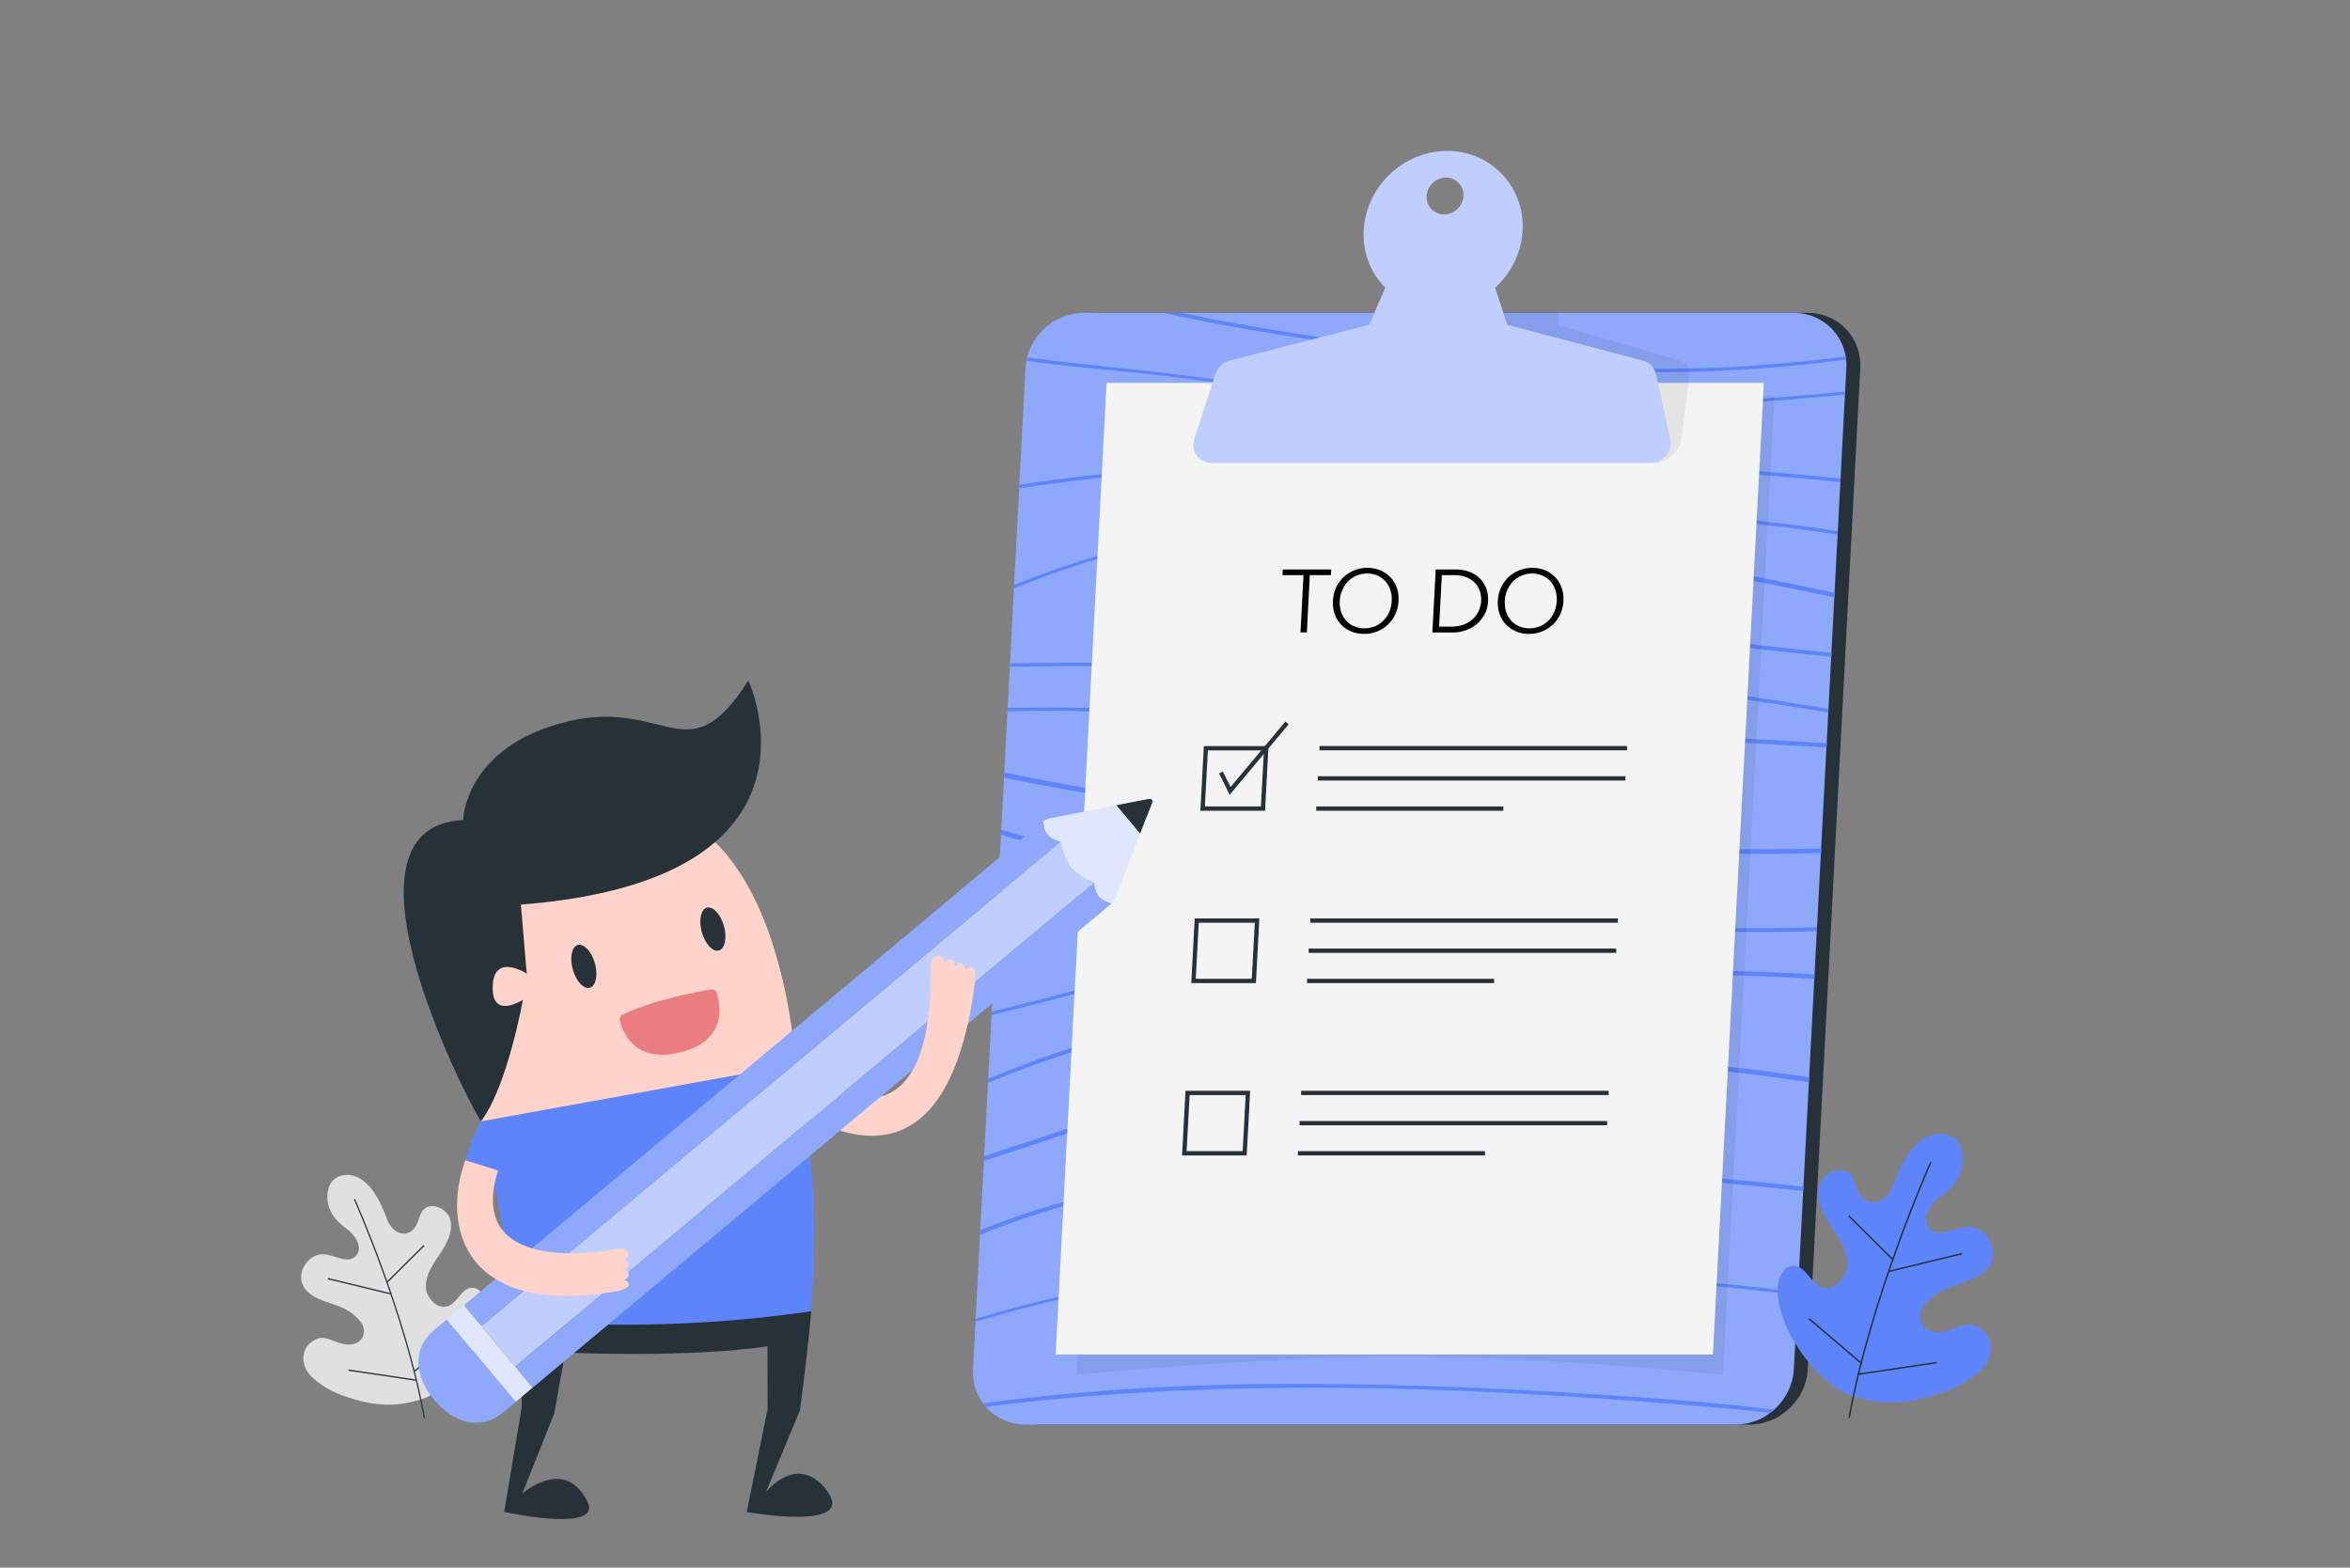 <?xml version="1.0" encoding="utf-8"?>
<!-- Generator: Adobe Illustrator 22.1.0, SVG Export Plug-In . SVG Version: 6.00 Build 0)  -->
<svg version="1.1" id="Layer_1" xmlns="http://www.w3.org/2000/svg" xmlns:xlink="http://www.w3.org/1999/xlink" x="0px" y="0px"
	 viewBox="0 0 2730 1821" style="enable-background:new 0 0 2730 1821;" xml:space="preserve">
<rect x="0" y="0" width="2730" height="1821" fill="#808080" stroke="none"/>
<style type="text/css">
	.st0{display:none;}
	.st1{display:inline;}
	.st2{fill:#FFFFFF;}
	.st3{fill:#263238;}
	.st4{fill:#8EA9FC;}
	.st5{fill:#ECA541;}
	.st6{fill:#5E84FB;}
	.st7{opacity:7.000000e-02;}
	.st8{fill:#F4F4F4;}
	.st9{fill:#BFCEFE;}
	.st10{fill:#E0E0E0;}
	.st11{fill:#FFD3C9;}
	.st12{fill:#EA7D84;}
	.st13{fill:#DFE6FE;}
</style>
<g class="st0">
	<g class="st1">
		<g>
			<rect x="391" y="2019.9" class="st2" width="2730" height="1821"/>
		</g>
	</g>
</g>
<g>
	<g>
		<g>
			<g>
				<g>
					<path class="st3" d="M2100.1,1590.7c-1.9,35.3-32.2,64.1-67.5,64.1h-825.3c-35.3,0-62.6-28.9-60.8-64.1l61-1163.1
						c1.9-35.3,32.2-64.1,67.5-64.1h825.3c35.3,0,62.6,28.9,60.8,64.1L2100.1,1590.7z"/>
				</g>
			</g>
			<g>
				<g>
					<path class="st4" d="M2083.9,1590.7c-1.9,35.3-32.2,64.1-67.5,64.1h-825.3c-35.3,0-62.6-28.9-60.8-64.1l61-1163.1
						c1.9-35.3,32.2-64.1,67.5-64.1h825.3c35.3,0,62.6,28.9,60.8,64.1L2083.9,1590.7z"/>
				</g>
			</g>
			<g>
				<g>
					<g>
						<path class="st5" d="M1350.3,1305.1c1.7,0,3.2-1.9,0.8-1.9C1349.3,1303.2,1347.8,1305.1,1350.3,1305.1L1350.3,1305.1z"/>
					</g>
				</g>
			</g>
			<g>
				<g>
					<g>
						<path class="st6" d="M1637,464.5c-87.4-6.2-174.1-17-260.6-28.4c-60.8-8-122.4-12.5-183.1-21c-0.3,1.4-0.6,2.7-0.9,4.1
							c37.1,5.1,74.5,8.7,111.8,12.2c67.7,6.2,134.9,17.4,202.4,25c135.4,15.2,271.6,21,408.8,16.8c76-2.3,152-7.4,227.9-14.8
							l0.2-3.6C1974.5,471.4,1804.9,476.5,1637,464.5z"/>
					</g>
				</g>
				<g>
					<g>
						<path class="st6" d="M1763.5,425.7c67,5.2,134.4,7.7,202,6.2c60-1.3,119.7-6.6,179.3-14.1c-0.1-1.3-0.3-2.5-0.5-3.7
							c-50.7,6.4-101.4,11.1-152.4,13.1c-69.6,2.7-139.1,0.6-208.2-4.2c-69.1-4.8-137.5-14.7-205.7-24.6
							c-68.9-10-137.8-20.8-205.7-35h-21.4c68.3,14.9,137.7,26.1,207.2,36.4C1626.1,410,1694.6,420.4,1763.5,425.7z"/>
					</g>
				</g>
				<g>
					<g>
						<path class="st6" d="M1184.3,563.1l-0.2,4.2c107.8-16.6,216.5-23.6,324.8-26.5c137.9-3.6,276-3.1,413.3,3.2
							c72.1,3.3,144.1,8.6,215.7,16.1l0.2-4.2c-142.1-14.9-285.7-20.7-429.3-21.1C1534.5,534.2,1358.4,536.3,1184.3,563.1z"/>
					</g>
				</g>
				<g>
					<g>
						<path class="st6" d="M1636.3,591.1c-154.8,5.6-311.8,28.9-458,88.3l-0.2,4.1c230.8-95,486.4-98.6,727.1-85.7
							c77,4.1,153.9,11.5,229.7,23.2l0.2-4c-35.7-5.5-71.6-10-107.6-13.7C1898.3,590.2,1766.9,586.4,1636.3,591.1z"/>
					</g>
				</g>
				<g>
					<g>
						<path class="st6" d="M1512.6,774.2c-112.9-4-225.9-5.2-339.2-3.7l-0.2,4c26.1-0.4,52.1-0.7,78.2-0.7
							c141.9-0.5,283.3,4.9,424.9,9.6c56.2,1.9,112.4,4.3,168.4,8.3c55.7,3.9,110.9,10.8,166,18.5c37.9,5.3,75.6,11.2,113.3,17.5
							l0.2-4.3c-63.8-10.7-128-20-192.5-27.6C1793.3,779.3,1652.4,779.2,1512.6,774.2z"/>
					</g>
				</g>
				<g>
					<g>
						<path class="st6" d="M1513.2,646.1c-10.4,2.7-24.5,5.7-32.3,14.1c-8.7,9.3,13.2,18.9,18.1,21.5c20.7,11,44.8,16.1,68.1,20.1
							c29.8,5,59.9,9.1,90.1,11.7c33.7,2.9,67.6,4.3,101.3,7.3c34.4,3.1,68.5,8.1,102.8,12.3c68.7,8.3,137.5,16.2,206.4,23.6
							c19.9,2.1,39.9,4.2,59.8,6.3l0.2-4.6c-68.4-7-136.7-14.6-204.9-22.6c-68.3-8-136.3-18-205.1-22.5
							c-33.9-2.2-67.8-4.3-101.3-8.9c-26.9-3.7-54.2-7.2-80.2-14.5c-12.2-3.4-24.1-7.9-35-14.1c-3.5-2-15.4-7.5-13.6-13.2
							c2.9-9.5,28.5-13,36.1-14.8c42.2-10,84.1-13.3,127-14c141.6-2.5,281.6,20.4,418.6,47.4c20.7,4.1,41.3,8.3,61.8,12.7l0.3-5.2
							C2030.6,667,1929,648,1826.2,638C1723.6,628.1,1615.9,619.8,1513.2,646.1z"/>
					</g>
				</g>
				<g>
					<g>
						<path class="st6" d="M1319,825.1c-49.3-3.7-98.7-3.5-148.2-2.9l-0.2,4.2c41.2-1,82.5-1.5,123.1,1.9
							c69,5.7,138.2,9.1,207.5,11.6c142.3,5.2,284.4,10,426.5,17.5c64.8,3.4,129.5,7.1,194.3,11l0.3-5c-186.4-11-373-20.7-560-26.4
							C1481,834.4,1399.8,831.1,1319,825.1z"/>
					</g>
				</g>
				<g>
					<g>
						<path class="st6" d="M1861.3,980.5c-70.4-4.3-140.5-10.6-210.5-17.6c-68.7-6.8-137.5-12.7-205.9-20.9
							c-93.5-11.1-186.4-25.5-278.1-44.7l-0.3,6.1c102.4,21.2,206.3,36.4,310.7,48.1c68.8,7.7,137.9,13.7,206.9,20.3
							c70,6.7,140.2,12.4,210.6,16c73.4,3.8,147.1,5.2,220.9,3.1l0.3-5.3C2030.7,988,1945.8,985.6,1861.3,980.5z"/>
					</g>
				</g>
				<g>
					<g>
						<path class="st6" d="M1849.3,1070.4c-138.2-9.4-274.7-30.1-411.2-49.5c-66.2-9.4-132.1-20.9-197-35.9
							c-26.3-6.1-52.2-13.3-77.9-21.1l-0.3,5.6c25.1,7.5,50.5,14.5,76.2,20.5c65.5,15.2,132.1,26.4,198.9,35.9
							c136.6,19.4,273.1,39.7,411.3,49.2c68.8,4.7,137.6,8.1,206.9,7.6c18.1-0.2,36.2-0.5,54.3-1l0.2-4.6c-16.1,0.4-32.3,0.8-48.4,1
							C1991.1,1078.9,1920.2,1075.2,1849.3,1070.4z"/>
					</g>
				</g>
				<g>
					<g>
						<path class="st6" d="M1579.7,1147.4c-103.9,13-208.1,32.8-309.5,62.1c-41.7,12.1-81.8,27.4-122.1,43.3l-0.3,5
							c7.3-2.9,14.7-5.9,22-8.8c62.4-25,127.1-43.1,192.1-58.1c134.1-30.9,270.3-48.1,406.4-55.3c113.4-6,226.7-5,339.4,1.5l0.3-5.2
							C1932.6,1121.9,1755.8,1125.3,1579.7,1147.4z"/>
					</g>
				</g>
				<g>
					<g>
						<path class="st6" d="M1377.4,1116.3c26.5-8.5,55.3-12.1,79.6-27c2.1-1.3,0.4-2.6-1.1-2.9c-11.1-2.3-21.9-0.9-33.2-0.1
							c-13.3,0.9-26.8-1.2-39.8-3.2c-24.9-3.9-49.9-7.7-74.8-12.1c-50.6-9-100.2-21.9-148.4-38.3l-0.3,5.2
							c46,15.4,93.2,27.4,141.2,36.3c25,4.6,50.2,8,75.2,12.3c11.3,1.9,22.6,3.2,34.1,3.8c12.6,0.6,25.2-2,37.6-0.6
							c-24.4,13.5-54,17.2-80,25.7c-30.2,9.9-60.5,19-91.2,27.5c-41.2,11.5-82.7,22.1-124.2,32.2l-0.2,4
							c43.8-10.6,87.4-21.8,130.8-33.9C1314.6,1136.3,1345.9,1126.3,1377.4,1116.3z"/>
					</g>
				</g>
				<g>
					<g>
						<path class="st6" d="M1793.4,1229.4c-134.1,1.5-268.7,15.6-401.5,42.5c-34.7,7-69.2,15.1-103.5,24.5
							c-35.5,9.7-70,22.1-105,33.4c-13.3,4.3-26.7,8.6-40,13.1l-0.3,5.7c13.5-4.6,27-8.9,40.4-13.2c30.9-10,61.4-21.1,92.7-30.1
							c33.2-9.6,66.8-17.7,100.4-24.9c134.2-28.7,270.6-43.1,406.3-45.4c70.8-1.2,141.2,1.3,211.2,8.4c35.9,3.7,71.7,8.4,107.3,13.8
							l0.3-5.8c-34.2-5.1-68.5-9.6-102.9-13.2C1930.8,1231,1862.2,1228.6,1793.4,1229.4z"/>
					</g>
				</g>
				<g>
					<g>
						<path class="st6" d="M1485.6,1355.8c-117.3,8.1-236.2,28.1-346.7,73.1l-0.3,5.6c86.7-36,179-56.1,271.3-66.9
							c135.7-16,272.3-14.7,407.2-6.9c92.8,5.4,185.5,12.7,277.7,22.9l0.3-5.2c-67.3-7.3-134.9-13.1-202.5-17.9
							C1757.3,1351,1622,1346.4,1485.6,1355.8z"/>
					</g>
				</g>
				<g>
					<g>
						<path class="st6" d="M1745,1473.1c-68-3.4-136.1-6.8-204.4-5.2c-136.9,3.3-274.3,24.1-407.1,64l-0.2,3.5
							c101.2-30.6,205.2-50,309.6-58.9c137.7-11.8,275.3-2.7,411.8,6.4c78.2,5.2,156.2,12.2,233.8,21.6l0.2-3.7
							c-46.6-5.6-93.3-10.4-140.1-14.4C1880.9,1480.8,1813,1476.6,1745,1473.1z"/>
					</g>
				</g>
				<g>
					<g>
						<path class="st6" d="M1852.7,1619.7c-69-4.6-138.1-8-207.3-10c-102.6-2.9-205.2-3.5-308.1,2.2c-65.2,3.7-130.3,9.7-195.2,18.2
							c1,1.4,2,2.7,3.1,4c241.7-30.3,484.1-25.6,724.8-8.8c49.9,3.5,99.8,7.6,149.6,12.1c12.4,1.1,24.7,2.4,37.1,3.8
							c1.5-1.1,3-2.3,4.4-3.6c-0.3,0-0.5-0.1-0.8-0.1C1991.6,1628.7,1921.9,1624.3,1852.7,1619.7z"/>
					</g>
				</g>
			</g>
			<g class="st7">
				<g>
					<path d="M2061.3,459.8h-750.8l-59.7,1137.1c0,0,214-21.2,376.5-21.2c162.5,0,374.3,21.2,374.3,21.2L2061.3,459.8z"/>
				</g>
			</g>
			<g>
				<g>
					<polygon class="st8" points="2049.1,444.8 1285.5,444.8 1226.3,1573.4 1989.9,1573.4 					"/>
				</g>
			</g>
			<g class="st7">
				<g>
					<path d="M1660.6,363.4l-11.2,14.4l-176.7,41.7c-8.4,2-16.7,7.9-21.8,15.4l-50.7,75.5c-9.4,13.9-4.4,27.7,10.1,27.7H1921
						c14.5,0,30.4-13.7,32.2-27.7l9.5-75.5c1-7.6-2.7-13.5-9.5-15.4l-143.4-41.7l0.3-14.4H1660.6z"/>
				</g>
			</g>
			<g>
				<g>
					<g>
						<path class="st9" d="M1908.9,419L1751,377.3l-14.1-43.1c18.9-17.3,31.2-41.7,32-68.8c1.4-47.4-34.5-87-81.7-89.9
							c-53.5-3.3-100.2,39.2-103,92.1c-1.4,26.2,8.3,49.8,25,66.6l-18.6,43.1L1428.4,419c-7.7,2-14,7.9-16.4,15.4l-24.6,75.5
							c-4.5,13.9,5.2,27.7,19.7,27.7h510.6c14.5,0,25.7-13.7,22.6-27.7l-16.6-75.5C1922,426.9,1916.4,421,1908.9,419z M1679.8,206.3
							c11.8,0,20.9,9.6,20.3,21.4c-0.6,11.8-10.7,21.4-22.5,21.4c-11.8,0-20.9-9.6-20.3-21.4C1657.9,215.9,1668,206.3,1679.8,206.3z
							"/>
					</g>
				</g>
			</g>
		</g>
	</g>
	<g>
		<g>
			<g>
				<path d="M1518.2,734.6h-7.4l3.5-66.5h-24.5l0.4-6.6h56.3l-0.4,6.6h-24.5L1518.2,734.6z"/>
			</g>
		</g>
		<g>
			<g>
				<path d="M1624.7,698c-0.3,5.6-1.5,10.7-3.7,15.4c-2.2,4.7-5.1,8.7-8.6,12.1c-3.6,3.4-7.8,6.1-12.5,8c-4.7,1.9-9.8,2.9-15.3,2.9
					c-5.4,0-10.4-1-15-2.9c-4.5-1.9-8.4-4.6-11.7-8c-3.2-3.4-5.7-7.4-7.4-12.1c-1.7-4.7-2.4-9.8-2.1-15.4c0.3-5.6,1.5-10.7,3.7-15.4
					c2.2-4.7,5.1-8.7,8.6-12.1c3.6-3.4,7.8-6.1,12.5-8c4.7-1.9,9.8-2.9,15.3-2.9c5.4,0,10.4,1,15,2.9c4.5,1.9,8.4,4.6,11.7,8
					c3.2,3.4,5.7,7.4,7.4,12.1C1624.3,687.3,1625,692.4,1624.7,698z M1616.8,698.1c0.2-4.3-0.2-8.3-1.4-12.2
					c-1.2-3.8-3-7.2-5.4-10.1c-2.5-2.9-5.5-5.2-9.2-7c-3.7-1.7-7.8-2.6-12.5-2.6c-4.7,0-8.9,0.9-12.8,2.6c-3.8,1.7-7.1,4-9.9,7
					c-2.8,2.9-4.9,6.3-6.5,10.1c-1.6,3.8-2.5,7.9-2.7,12.2c-0.2,4.3,0.2,8.3,1.4,12.2c1.2,3.8,3,7.2,5.5,10.1
					c2.5,2.9,5.5,5.2,9.2,6.9c3.7,1.7,7.8,2.6,12.5,2.6c4.7,0,8.9-0.9,12.8-2.6c3.8-1.7,7.1-4,9.9-6.9c2.8-2.9,4.9-6.3,6.5-10.1
					C1615.7,706.4,1616.6,702.3,1616.8,698.1z"/>
			</g>
			<g>
				<path d="M1667.9,661.5h24.3c4.5,0,9.1,0.8,13.6,2.3c4.5,1.5,8.5,3.8,12,6.9c3.5,3.1,6.3,6.9,8.3,11.5c2,4.6,2.9,9.9,2.6,15.9
					c-0.3,6.1-1.7,11.5-4.3,16c-2.5,4.5-5.7,8.3-9.5,11.4c-3.8,3.1-8.1,5.4-12.7,6.9c-4.7,1.5-9.3,2.3-13.8,2.3H1664L1667.9,661.5z
					 M1671.8,727.9h14.8c5.5,0,10.3-0.9,14.5-2.6c4.2-1.7,7.7-4,10.5-6.8c2.8-2.8,5-6,6.5-9.5c1.5-3.6,2.4-7.3,2.6-11
					c0.2-3.8-0.3-7.5-1.4-11c-1.2-3.6-3-6.8-5.5-9.5c-2.5-2.8-5.8-5-9.8-6.8c-4-1.7-8.8-2.6-14.3-2.6H1675L1671.8,727.9z"/>
			</g>
			<g>
				<path d="M1816.3,698c-0.3,5.6-1.5,10.7-3.7,15.4c-2.2,4.7-5.1,8.7-8.6,12.1c-3.6,3.4-7.8,6.1-12.5,8c-4.7,1.9-9.8,2.9-15.3,2.9
					c-5.4,0-10.4-1-15-2.9c-4.5-1.9-8.4-4.6-11.7-8c-3.2-3.4-5.7-7.4-7.4-12.1c-1.7-4.7-2.4-9.8-2.1-15.4c0.3-5.6,1.5-10.7,3.7-15.4
					c2.2-4.7,5.1-8.7,8.6-12.1c3.6-3.4,7.8-6.1,12.5-8c4.7-1.9,9.8-2.9,15.3-2.9c5.4,0,10.4,1,15,2.9c4.5,1.9,8.4,4.6,11.6,8
					c3.2,3.4,5.7,7.4,7.4,12.1C1815.9,687.3,1816.6,692.4,1816.3,698z M1808.5,698.1c0.2-4.3-0.2-8.3-1.4-12.2
					c-1.2-3.8-3-7.2-5.4-10.1c-2.5-2.9-5.5-5.2-9.2-7c-3.7-1.7-7.8-2.6-12.5-2.6c-4.7,0-8.9,0.9-12.8,2.6c-3.8,1.7-7.1,4-9.9,7
					c-2.8,2.9-4.9,6.3-6.5,10.1c-1.6,3.8-2.5,7.9-2.7,12.2c-0.2,4.3,0.2,8.3,1.4,12.2c1.2,3.8,3,7.2,5.5,10.1
					c2.5,2.9,5.5,5.2,9.2,6.9c3.7,1.7,7.8,2.6,12.5,2.6c4.7,0,8.9-0.9,12.8-2.6c3.8-1.7,7.1-4,9.9-6.9c2.8-2.9,4.9-6.3,6.5-10.1
					C1807.3,706.4,1808.2,702.3,1808.5,698.1z"/>
			</g>
		</g>
	</g>
	<g>
		<g>
			<path class="st3" d="M1469.6,941.8h-75.1l4-75.1h75.1L1469.6,941.8z M1399.7,936.8h65.1l3.5-65.1h-65.1L1399.7,936.8z"/>
		</g>
		<g>
			<rect x="1532.8" y="866.6" class="st3" width="357.3" height="5"/>
		</g>
		<g>
			<rect x="1530.9" y="901.7" class="st3" width="357.3" height="5"/>
		</g>
		<g>
			<rect x="1529.1" y="936.8" class="st3" width="217.3" height="5"/>
		</g>
	</g>
	<g>
		<g>
			<path class="st3" d="M1459,1142h-75.1l4-75.1h75.1L1459,1142z M1389.1,1137h65.1l3.5-65.1h-65.1L1389.1,1137z"/>
		</g>
		<g>
			<rect x="1522.2" y="1066.9" class="st3" width="357.3" height="5"/>
		</g>
		<g>
			<rect x="1520.3" y="1101.9" class="st3" width="357.3" height="5"/>
		</g>
		<g>
			<rect x="1518.4" y="1137" class="st3" width="217.3" height="5"/>
		</g>
	</g>
	<g>
		<g>
			<path class="st3" d="M1448.3,1342.2h-75.1l4-75.1h75.1L1448.3,1342.2z M1378.5,1337.2h65.1l3.5-65.1h-65.1L1378.5,1337.2z"/>
		</g>
		<g>
			<rect x="1511.5" y="1267.1" class="st3" width="357.3" height="5"/>
		</g>
		<g>
			<rect x="1509.7" y="1302.2" class="st3" width="357.3" height="5"/>
		</g>
		<g>
			<rect x="1507.8" y="1337.2" class="st3" width="217.3" height="5"/>
		</g>
	</g>
	<g>
		<polygon class="st3" points="1428.5,923.3 1416.2,898.4 1420.6,896.2 1429.6,914.2 1493.2,838.2 1497,841.4 		"/>
	</g>
</g>
<g>
	<g>
		<g>
			<g>
				<g>
					<g>
						<path class="st6" d="M2150.1,1621c31.1,10,61.2,13.3,111.7-5.2c14.8-5.4,39.2-19.6,46.5-33.5c7.3-13.9,5.5-29.9-7.5-38.7
							c-14.5-9.8-20.3-3.6-36.9,1.8c-16.7,5.4-27.7,0.6-32-8.7c-7.9-16.7,14.9-34.4,32.1-41c17.2-6.6,37.9-10.2,47.6-25.9
							c12.8-20.4-7.5-49.1-31-44.4c-15.3,3-31.2,13-40.4,0.4c-8.4-11.5,2.6-27.8,14.4-35.9c11.8-8.1,31.7-27.6,23.6-55.3
							c-5.1-17.3-26.3-22.9-43.9-11.6c-17.2,11-28.2,35-35,53.7c-6.2,17.1-21.9,26.3-35.1,15.3c-7.1-5.9-8.2-18.6-13.5-26.2
							c-9.4-13.5-33.3-4-37.5,11.9c-4.2,15.9,4.3,32.2,13.4,45.9c9.1,13.7,19.5,28,19.6,44.4c0.1,16.4-16.7,33.5-31.6,26.7
							c-11.8-5.4-16.7-22.8-29.6-24.2c-15.4-1.7-21.6,19.7-19.7,35.2C2071.2,1557,2118.9,1611,2150.1,1621z"/>
					</g>
				</g>
			</g>
		</g>
		<g>
			<g>
				<g>
					<g>
						<path class="st3" d="M2149,1647.3c25.3-140.9,94.2-295.4,94.9-296.9l-1.6-0.7c-0.7,1.5-69.7,156.2-95,297.3L2149,1647.3z"/>
					</g>
				</g>
			</g>
		</g>
	</g>
	<g>
		<g>
			<g>
				<g>
					
						<rect x="2192.4" y="1466.8" transform="matrix(0.972 -0.235 0.235 0.972 -281.896 565.599)" class="st3" width="87.9" height="1.7"/>
				</g>
			</g>
		</g>
	</g>
	<g>
		<g>
			<g>
				<g>
					
						<rect x="2172.7" y="1402.1" transform="matrix(0.705 -0.709 0.709 0.705 -378.693 1964.895)" class="st3" width="1.7" height="71.5"/>
				</g>
			</g>
		</g>
	</g>
	<g>
		<g>
			<g>
				<g>
					
						<rect x="2158.4" y="1588.5" transform="matrix(0.989 -0.147 0.147 0.989 -209.947 341.87)" class="st3" width="92.7" height="1.7"/>
				</g>
			</g>
		</g>
	</g>
	<g>
		<g>
			<g>
				<g>
					
						<rect x="2130.3" y="1516.9" transform="matrix(0.648 -0.762 0.762 0.648 -435.711 2172.549)" class="st3" width="1.7" height="81"/>
				</g>
			</g>
		</g>
	</g>
</g>
<g>
	<g>
		<g>
			<g>
				<g>
					<g>
						<path class="st10" d="M491.4,1624.8c-26.6,8.6-52.4,11.4-95.5-4.5c-12.6-4.6-33.6-16.8-39.8-28.7c-6.3-11.9-4.7-25.6,6.4-33.1
							c12.4-8.4,17.3-3.1,31.6,1.5c14.2,4.6,23.7,0.5,27.4-7.4c6.7-14.3-12.7-29.4-27.5-35.1c-14.7-5.7-32.4-8.8-40.8-22.1
							c-10.9-17.4,6.4-42,26.6-38c13.1,2.6,26.7,11.1,34.6,0.3c7.2-9.8-2.2-23.8-12.3-30.7c-10.1-6.9-27.2-23.6-20.2-47.3
							c4.4-14.8,22.5-19.6,37.6-9.9c14.7,9.4,24.1,29.9,29.9,46c5.3,14.7,18.8,22.5,30,13.1c6.1-5.1,7-15.9,11.5-22.4
							c8.1-11.5,28.5-3.4,32.1,10.2s-3.7,27.5-11.5,39.2c-7.8,11.7-16.7,23.9-16.8,38c-0.1,14.1,14.3,28.7,27.1,22.8
							c10.1-4.7,14.3-19.5,25.4-20.7c13.2-1.5,18.5,16.9,16.9,30.1C558.8,1570,518,1616.2,491.4,1624.8z"/>
					</g>
				</g>
			</g>
		</g>
		<g>
			<g>
				<g>
					<g>
						<path class="st3" d="M492.3,1647.3c-21.7-120.6-80.6-252.7-81.2-254l1.3-0.6c0.6,1.3,59.6,133.6,81.3,254.4L492.3,1647.3z"/>
					</g>
				</g>
			</g>
		</g>
	</g>
	<g>
		<g>
			<g>
				<g>
					
						<rect x="416.8" y="1456" transform="matrix(0.235 -0.972 0.972 0.235 -1132.392 1549.062)" class="st3" width="1.5" height="75.2"/>
				</g>
			</g>
		</g>
	</g>
	<g>
		<g>
			<g>
				<g>
					
						<rect x="440.7" y="1467.4" transform="matrix(0.709 -0.705 0.705 0.709 -898.182 759.607)" class="st3" width="61.1" height="1.5"/>
				</g>
			</g>
		</g>
	</g>
	<g>
		<g>
			<g>
				<g>
					
						<rect x="443.8" y="1558.1" transform="matrix(0.147 -0.989 0.989 0.147 -1201.247 1802.248)" class="st3" width="1.5" height="79.3"/>
				</g>
			</g>
		</g>
	</g>
	<g>
		<g>
			<g>
				<g>
					
						<rect x="472.9" y="1569.6" transform="matrix(0.762 -0.648 0.648 0.762 -896.247 702.578)" class="st3" width="69.3" height="1.5"/>
				</g>
			</g>
		</g>
	</g>
</g>
<g>
	<g>
		<g>
			<g>
				<g>
					<g>
						<g>
							<path class="st11" d="M960.9,1260c132.3,72.4,120.1-138.3,120.2-140.1c0.5-7.6,7.5-10.9,11.5-9.5c2.6,0.9,4.1,4,4.2,7.9
								c2.5-3,5.6-4.4,8.2-3.5c2.6,0.9,4.1,4,4.2,7.9c2.5-3,5.6-4.4,8.2-3.5c2.6,0.9,4.1,4,4.2,7.9c2.5-3,5.6-4.4,8.2-3.5
								c4,1.4,3.1,14.6,3.1,14.6c-26.5,214-128.8,193.8-193,160.1l-3-27.7L960.9,1260z"/>
						</g>
					</g>
				</g>
			</g>
		</g>
		<g>
			<g>
				<g>
					<g>
						<g>
							<path class="st6" d="M924.1,1236.4l-40,26.7c0,0,28.5,20.7,55.6,35l21.2-38C952.5,1255.4,933.7,1243.3,924.1,1236.4z"/>
						</g>
					</g>
				</g>
			</g>
		</g>
		<g>
			<g>
				<g>
					<g>
						<g>
							<g>
								<g>
									<g>
										<g>
											<g>
												<g>
													<path class="st11" d="M561.3,1312.3c0,0-82.8-308.4,106.8-366.8c238.1-73.3,256,290.9,256,290.9L561.3,1312.3z"/>
												</g>
											</g>
										</g>
									</g>
								</g>
							</g>
						</g>
					</g>
				</g>
			</g>
			<g>
				<g>
					<g>
						<g>
							<g>
								<g>
									<g>
										<g>
											<g>
												<g>
													<g>
														<g>
															<path class="st3" d="M869.4,790.5c0,0,108.2,231.3-264.3,260.3l6.8,80.2c0,0-37-24.1-39.4,12.7
																c-2.8,42.4,34.9,17.7,34.9,17.7s-17.6,100-48.6,141.1c-5.9-5.2-184.8-341.8-20.6-350c-0.3-9.7,8.5-76.9,98.2-107.7
																C772.1,798.2,794,908.6,869.4,790.5z"/>
														</g>
													</g>
												</g>
											</g>
										</g>
									</g>
								</g>
							</g>
						</g>
					</g>
				</g>
			</g>
			<g>
				<g>
					<g>
						<g>
							<g>
								<path class="st3" d="M691.1,1119c3.8,13.7,1.2,26.4-5.9,28.4c-7.1,2-15.9-7.5-19.8-21.3c-3.8-13.7-1.2-26.4,5.9-28.4
									C678.4,1095.8,687.3,1105.3,691.1,1119z"/>
							</g>
						</g>
					</g>
				</g>
			</g>
			<g>
				<g>
					<g>
						<g>
							<g>
								<path class="st3" d="M841,1075.7c3.8,13.7,1.2,26.4-5.9,28.4c-7.1,2-15.9-7.5-19.8-21.3c-3.8-13.7-1.2-26.4,5.9-28.4
									C828.3,1052.5,837.1,1062,841,1075.7z"/>
							</g>
						</g>
					</g>
				</g>
			</g>
			<g>
				<g>
					<g>
						<g>
							<g>
								<path class="st12" d="M826.2,1149.4c-15.8,2.6-68.5,12.3-103.1,29.4c-2.4,1.2-3.7,3.8-3.1,6.5c3.1,13.3,16.9,50.9,71.4,36.9
									c53.7-13.8,45.6-55,41.2-68.9C831.7,1150.6,829,1148.9,826.2,1149.4z"/>
							</g>
						</g>
					</g>
				</g>
			</g>
			<g>
				<g>
					<g>
						<g>
							<g>
								<path class="st3" d="M889.9,1733.1l39.4-94.9c5.3-38.5,9.9-80.2,13.2-115.1c-131.4,9.1-247.5,16.5-342,11.7
									c3.5,34.3,5.6,66.1,5.6,99.8l-20.4,121.7c0,0,115.4,25.3,96.6-12.3c-26.4-52.7-75.6-9-75.6-9l37.3-93.5l12.5-70.3
									c156.8,6.2,235.1-7.3,235.1-7.3l0.1,73.1l-24.2,119.4c0,0,134.1,24.2,90.7-27.9C924.8,1688.8,889.9,1733.1,889.9,1733.1z"/>
							</g>
						</g>
					</g>
				</g>
			</g>
			<g>
				<g>
					<g>
						<g>
							<g>
								<path class="st6" d="M942.5,1523.2c5.4-106.2,6.1-164.3-18.4-286.8l-365.3,66.2c16.3,71.2,26.8,127.4,41.7,232.4
									C695,1539.7,801.3,1543.6,942.5,1523.2z"/>
							</g>
						</g>
					</g>
				</g>
			</g>
			<g>
				<g>
					<g>
						<g>
							<g>
								<path class="st6" d="M589.2,1333l-30.4-30.4c0,0-10.6,19-18.4,45.3l21.8,6.7l16.5,5.1C581.2,1351.4,584.7,1342.5,589.2,1333
									z"/>
							</g>
						</g>
					</g>
				</g>
			</g>
		</g>
	</g>
	<g>
		<g>
			<g>
				<g>
					<g>
						<g>
							<g>
								<g>
									<path class="st9" d="M1232.1,977.8c0,0,3.7,20.5,11.8,30.1c8,9.6,27.6,16.9,27.6,16.9l-672.9,562.8l-39.3-47L1232.1,977.8z
										"/>
								</g>
							</g>
						</g>
					</g>
					<g>
						<g>
							<g>
								<g>
									<path class="st4" d="M1271.4,1024.8c0,0-0.1,10,5.2,16.3c4.6,5.5,12.7,7.5,14.7,8c-0.8,1-1.7,1.8-2.4,2.5
										c0,0-625.2,522.9-670.1,560.4l-20.4-24.3L1271.4,1024.8z"/>
								</g>
							</g>
						</g>
					</g>
					<g>
						<g>
							<g>
								<g>
									<path class="st3" d="M1334.3,928.1c1.7-0.3,3.1,0,3.8,0.9c0.7,0.9,0.9,2.2,0.2,3.9l-13.9,35.6l-27.7-33.1L1334.3,928.1z"/>
								</g>
							</g>
						</g>
					</g>
					<g>
						<g>
							<g>
								<g>
									<path class="st4" d="M519.1,1532.7l80,95.7c-4.1,3.4-14.5,12.1-14.7,12.3c-26.4,22.1-57.9,12-80-14.4
										c-22.1-26.4-26.5-59.2-0.1-81.3C504.6,1544.8,515,1536.1,519.1,1532.7z"/>
								</g>
							</g>
						</g>
					</g>
					<g>
						<g>
							<g>
								<g>
									<path class="st13" d="M538.8,1516.2l80,95.7c-8.2,6.9-15.1,12.6-19.7,16.5l-80-95.7
										C523.7,1528.8,530.6,1523.1,538.8,1516.2z"/>
								</g>
							</g>
						</g>
					</g>
					<g>
						<g>
							<g>
								<g>
									<path class="st13" d="M1220.1,950.5l76.7-15l27.7,33.1l-28.3,72.8c-0.9,2.3-2.8,5.3-4.8,7.6c-2-0.4-10-2.4-14.7-8
										c-5.3-6.3-5.2-16.3-5.2-16.3s-19.5-7.3-27.6-16.9c-8-9.6-11.8-30.1-11.8-30.1s-9.8-1.7-15.1-8c-4.6-5.5-5.2-13.9-5.2-15.9
										C1214.4,952.3,1217.6,951,1220.1,950.5z"/>
								</g>
							</g>
						</g>
					</g>
					<g>
						<g>
							<g>
								<g>
									<path class="st4" d="M1232.1,977.8l-672.9,562.8l-20.3-24.3c44.8-37.5,670.1-560.4,670.1-560.4c0.8-0.7,1.8-1.3,2.9-2
										c0.1,2,0.6,10.3,5.2,15.9C1222.3,976,1232.1,977.8,1232.1,977.8z"/>
								</g>
							</g>
						</g>
					</g>
				</g>
			</g>
		</g>
	</g>
	<g>
		<g>
			<g>
				<g>
					<g>
						<path class="st11" d="M1081.2,1119.9c0.5-7.6,7.5-10.9,11.5-9.5c2.6,0.9,4.1,4,4.2,7.9c2.5-3,5.6-4.4,8.2-3.5
							c2.6,0.9,4.1,4,4.2,7.9c2.5-3,5.6-4.4,8.2-3.5c2.6,0.9,4.1,4,4.2,7.9c2.5-3,5.6-4.4,8.2-3.5c4,1.4,3.1,14.6,3.1,14.6
							c-2.3,18.9-5.3,36-8.7,51.5c-20.3,16.9-41.7,34.8-63.7,53.3C1085.5,1197.5,1081.1,1121,1081.2,1119.9z"/>
					</g>
				</g>
			</g>
		</g>
	</g>
	<g>
		<g>
			<g>
				<g>
					<g>
						<path class="st11" d="M578.6,1359.6c-40.6,128.6,138.3,91.4,139.9,91c6.5-1.9,11.4,2.9,11.5,6.7c0,2.5-2.1,4.7-5.3,5.9
							c3.2,1.2,5.4,3.3,5.5,5.8c0,2.5-2.1,4.7-5.3,5.9c3.2,1.2,5.4,3.3,5.5,5.8c0,2.5-2.1,4.7-5.3,5.9c3.2,1.2,5.4,3.3,5.5,5.8
							c0,3.8-11.3,7.1-11.3,7.1c-178.8,31.8-207.2-72.5-178.8-151.6L578.6,1359.6z"/>
					</g>
				</g>
			</g>
		</g>
	</g>
</g>
</svg>
